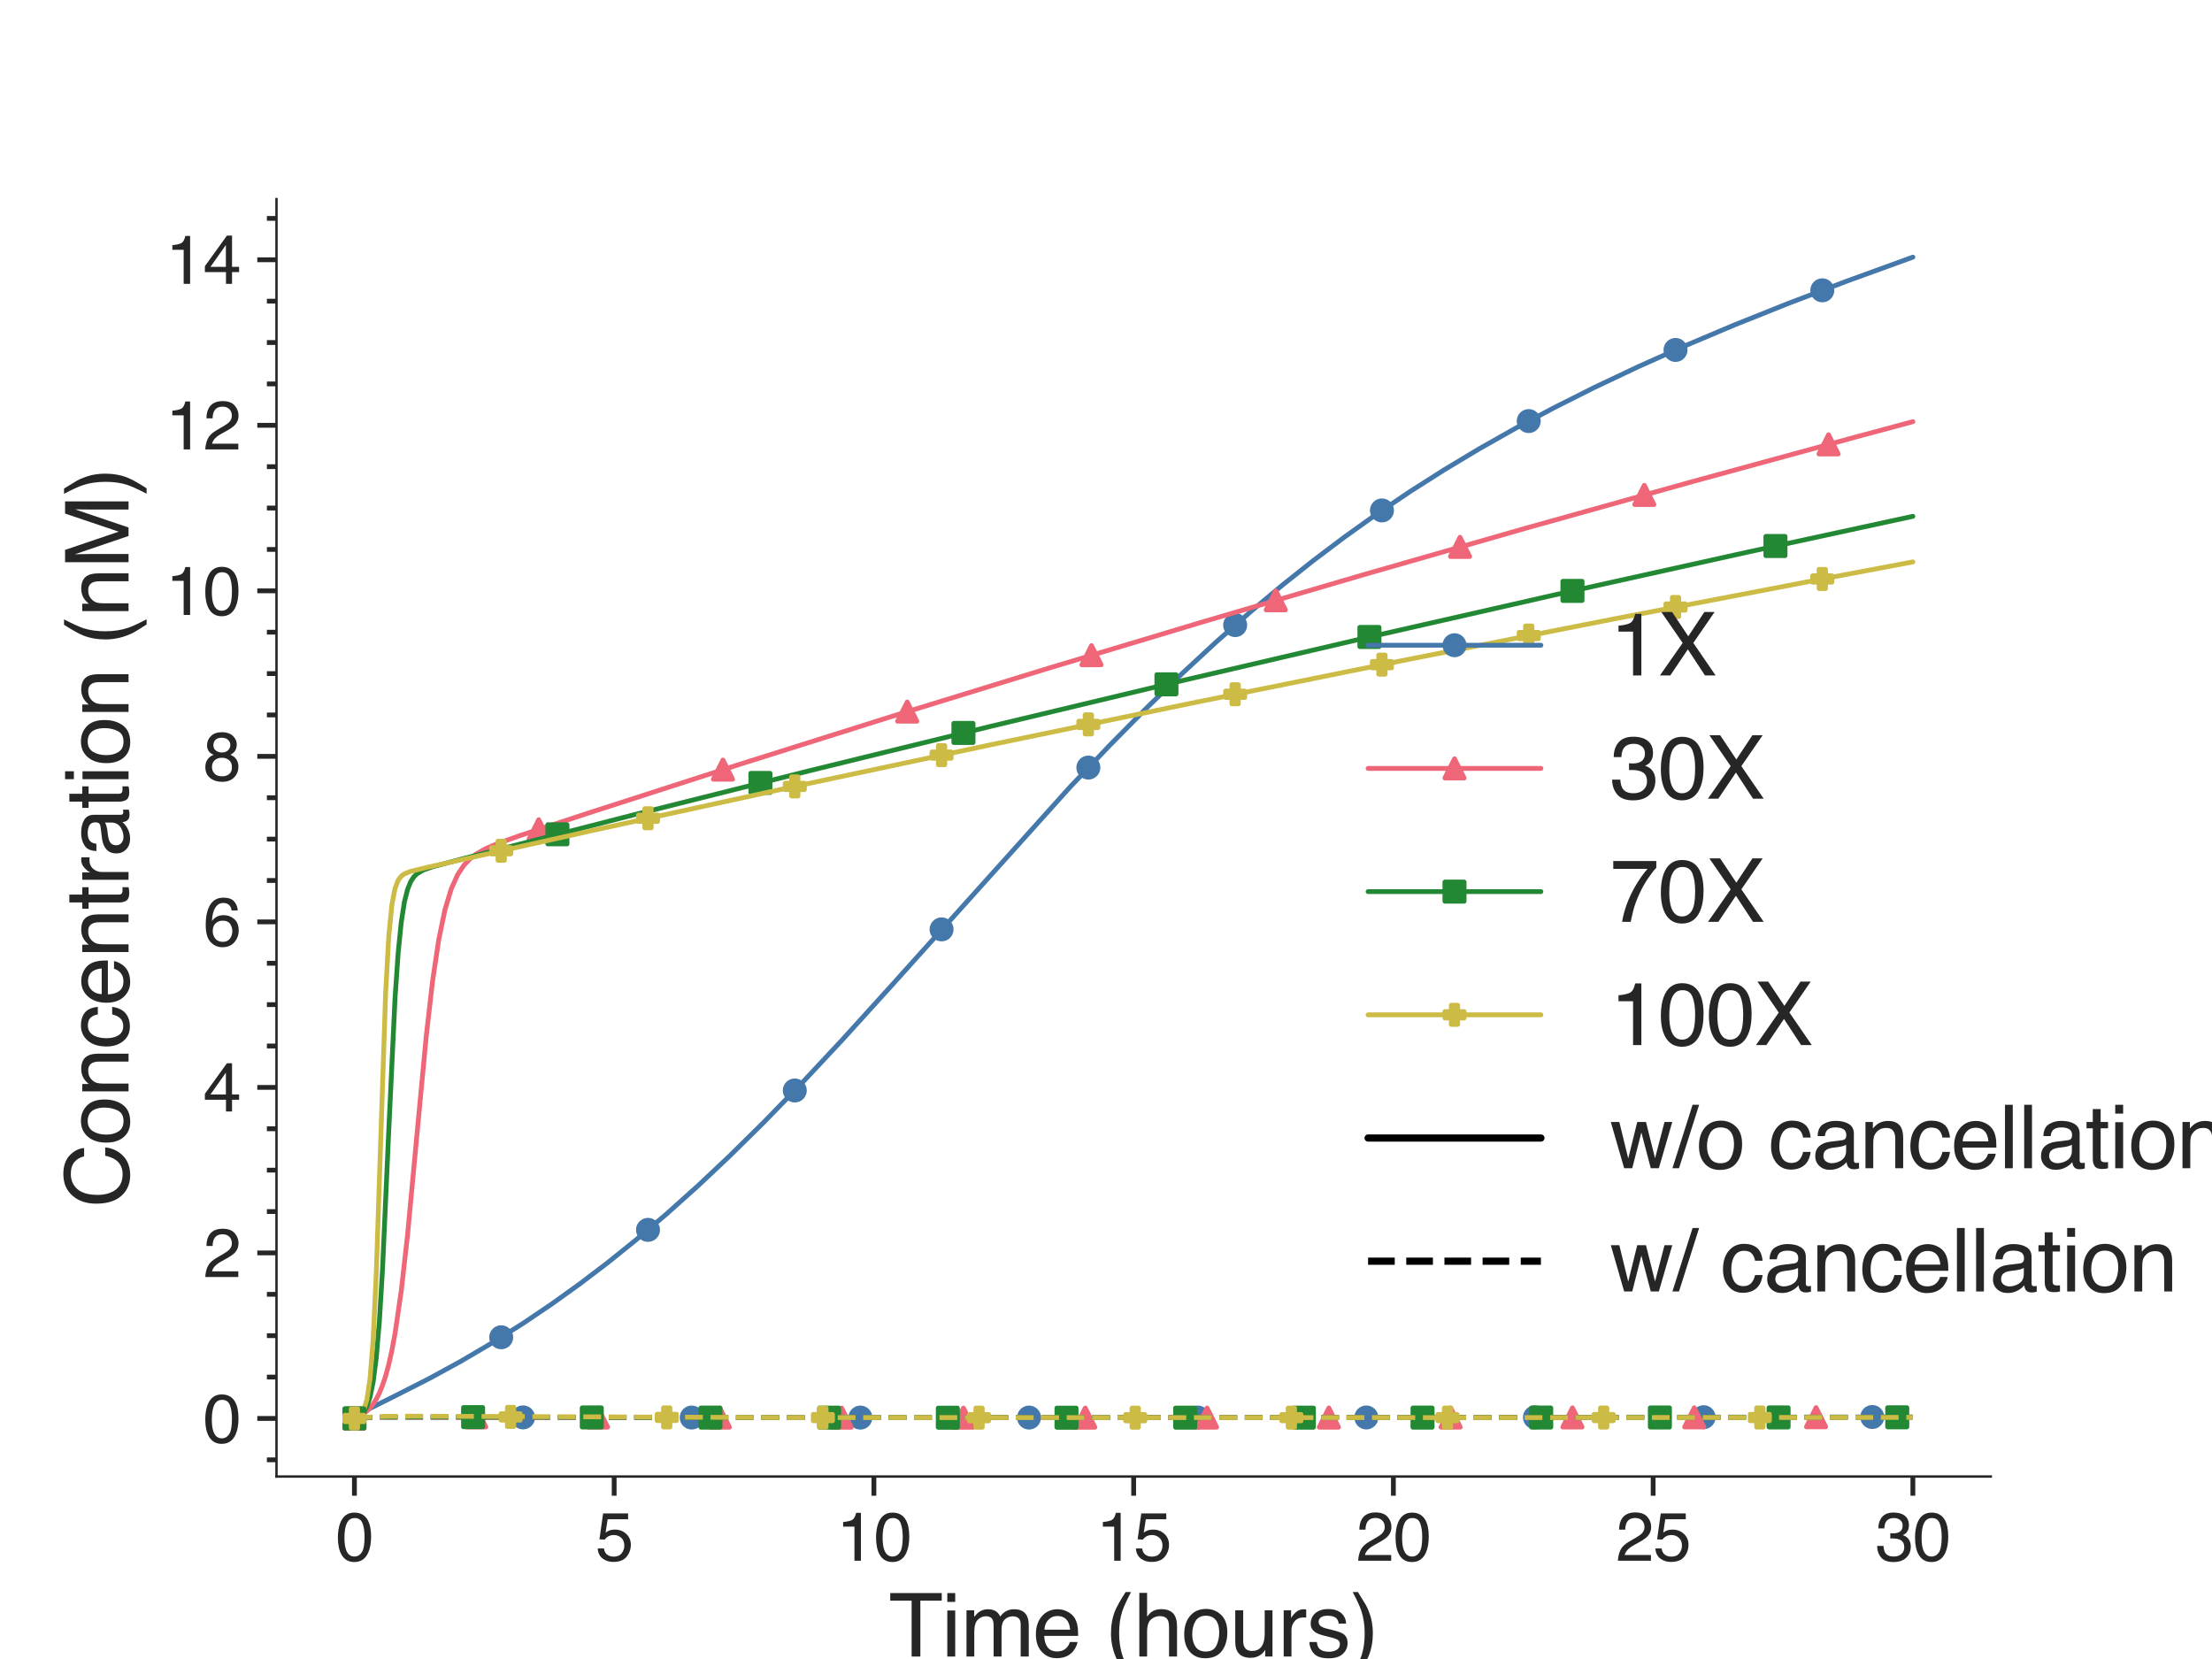 <?xml version="1.0" encoding="utf-8" standalone="no"?>
<!DOCTYPE svg PUBLIC "-//W3C//DTD SVG 1.1//EN"
  "http://www.w3.org/Graphics/SVG/1.1/DTD/svg11.dtd">
<svg xmlns:xlink="http://www.w3.org/1999/xlink" width="460.8pt" height="345.6pt" viewBox="0 0 460.8 345.6" xmlns="http://www.w3.org/2000/svg" version="1.1">
 <defs>
  <style type="text/css">*{stroke-linejoin: round; stroke-linecap: butt}</style>
 </defs>
 <g id="figure_1">
  <g id="patch_1">
   <path d="M 0 345.6 
L 460.8 345.6 
L 460.8 0 
L 0 0 
z
" style="fill: #ffffff"/>
  </g>
  <g id="axes_1">
   <g id="patch_2">
    <path d="M 57.6 307.584 
L 414.72 307.584 
L 414.72 41.472 
L 57.6 41.472 
z
" style="fill: #ffffff"/>
   </g>
   <g id="matplotlib.axis_1">
    <g id="xtick_1">
     <g id="line2d_1">
      <defs>
       <path id="mcc9366e8f5" d="M 0 0 
L 0 4 
" style="stroke: #262626"/>
      </defs>
      <g>
       <use xlink:href="#mcc9366e8f5" x="73.833" y="307.584" style="fill: #262626; stroke: #262626"/>
      </g>
     </g>
     <g id="text_1">
      <!-- 0 -->
      <g style="fill: #262626" transform="translate(69.94 325.127)scale(0.14 -0.14)">
       <defs>
        <path id="Helvetica-30" d="M 1731 4475 
Q 2600 4475 2988 3759 
Q 3288 3206 3288 2244 
Q 3288 1331 3016 734 
Q 2622 -122 1728 -122 
Q 922 -122 528 578 
Q 200 1163 200 2147 
Q 200 2909 397 3456 
Q 766 4475 1731 4475 
z
M 1725 391 
Q 2163 391 2422 778 
Q 2681 1166 2681 2222 
Q 2681 2984 2493 3476 
Q 2306 3969 1766 3969 
Q 1269 3969 1039 3501 
Q 809 3034 809 2125 
Q 809 1441 956 1025 
Q 1181 391 1725 391 
z
" transform="scale(0.016)"/>
       </defs>
       <use xlink:href="#Helvetica-30"/>
      </g>
     </g>
    </g>
    <g id="xtick_2">
     <g id="line2d_2">
      <g>
       <use xlink:href="#mcc9366e8f5" x="127.942" y="307.584" style="fill: #262626; stroke: #262626"/>
      </g>
     </g>
     <g id="text_2">
      <!-- 5 -->
      <g style="fill: #262626" transform="translate(124.049 325.127)scale(0.14 -0.14)">
       <defs>
        <path id="Helvetica-35" d="M 791 1141 
Q 847 659 1238 475 
Q 1438 381 1700 381 
Q 2200 381 2440 700 
Q 2681 1019 2681 1406 
Q 2681 1875 2395 2131 
Q 2109 2388 1709 2388 
Q 1419 2388 1211 2275 
Q 1003 2163 856 1963 
L 369 1991 
L 709 4400 
L 3034 4400 
L 3034 3856 
L 1131 3856 
L 941 2613 
Q 1097 2731 1238 2791 
Q 1488 2894 1816 2894 
Q 2431 2894 2859 2497 
Q 3288 2100 3288 1491 
Q 3288 856 2895 371 
Q 2503 -113 1644 -113 
Q 1097 -113 676 195 
Q 256 503 206 1141 
L 791 1141 
z
" transform="scale(0.016)"/>
       </defs>
       <use xlink:href="#Helvetica-35"/>
      </g>
     </g>
    </g>
    <g id="xtick_3">
     <g id="line2d_3">
      <g>
       <use xlink:href="#mcc9366e8f5" x="182.051" y="307.584" style="fill: #262626; stroke: #262626"/>
      </g>
     </g>
     <g id="text_3">
      <!-- 10 -->
      <g style="fill: #262626" transform="translate(174.266 325.127)scale(0.14 -0.14)">
       <defs>
        <path id="Helvetica-31" d="M 613 3169 
L 613 3600 
Q 1222 3659 1462 3798 
Q 1703 3938 1822 4456 
L 2266 4456 
L 2266 0 
L 1666 0 
L 1666 3169 
L 613 3169 
z
" transform="scale(0.016)"/>
       </defs>
       <use xlink:href="#Helvetica-31"/>
       <use xlink:href="#Helvetica-30" x="55.615"/>
      </g>
     </g>
    </g>
    <g id="xtick_4">
     <g id="line2d_4">
      <g>
       <use xlink:href="#mcc9366e8f5" x="236.16" y="307.584" style="fill: #262626; stroke: #262626"/>
      </g>
     </g>
     <g id="text_4">
      <!-- 15 -->
      <g style="fill: #262626" transform="translate(228.375 325.127)scale(0.14 -0.14)">
       <use xlink:href="#Helvetica-31"/>
       <use xlink:href="#Helvetica-35" x="55.615"/>
      </g>
     </g>
    </g>
    <g id="xtick_5">
     <g id="line2d_5">
      <g>
       <use xlink:href="#mcc9366e8f5" x="290.269" y="307.584" style="fill: #262626; stroke: #262626"/>
      </g>
     </g>
     <g id="text_5">
      <!-- 20 -->
      <g style="fill: #262626" transform="translate(282.484 325.127)scale(0.14 -0.14)">
       <defs>
        <path id="Helvetica-32" d="M 200 0 
Q 231 578 439 1006 
Q 647 1434 1250 1784 
L 1850 2131 
Q 2253 2366 2416 2531 
Q 2672 2791 2672 3125 
Q 2672 3516 2437 3745 
Q 2203 3975 1813 3975 
Q 1234 3975 1013 3538 
Q 894 3303 881 2888 
L 309 2888 
Q 319 3472 525 3841 
Q 891 4491 1816 4491 
Q 2584 4491 2939 4075 
Q 3294 3659 3294 3150 
Q 3294 2613 2916 2231 
Q 2697 2009 2131 1694 
L 1703 1456 
Q 1397 1288 1222 1134 
Q 909 863 828 531 
L 3272 531 
L 3272 0 
L 200 0 
z
" transform="scale(0.016)"/>
       </defs>
       <use xlink:href="#Helvetica-32"/>
       <use xlink:href="#Helvetica-30" x="55.615"/>
      </g>
     </g>
    </g>
    <g id="xtick_6">
     <g id="line2d_6">
      <g>
       <use xlink:href="#mcc9366e8f5" x="344.378" y="307.584" style="fill: #262626; stroke: #262626"/>
      </g>
     </g>
     <g id="text_6">
      <!-- 25 -->
      <g style="fill: #262626" transform="translate(336.593 325.127)scale(0.14 -0.14)">
       <use xlink:href="#Helvetica-32"/>
       <use xlink:href="#Helvetica-35" x="55.615"/>
      </g>
     </g>
    </g>
    <g id="xtick_7">
     <g id="line2d_7">
      <g>
       <use xlink:href="#mcc9366e8f5" x="398.487" y="307.584" style="fill: #262626; stroke: #262626"/>
      </g>
     </g>
     <g id="text_7">
      <!-- 30 -->
      <g style="fill: #262626" transform="translate(390.702 325.127)scale(0.14 -0.14)">
       <defs>
        <path id="Helvetica-33" d="M 1663 -122 
Q 869 -122 511 314 
Q 153 750 153 1375 
L 741 1375 
Q 778 941 903 744 
Q 1122 391 1694 391 
Q 2138 391 2406 628 
Q 2675 866 2675 1241 
Q 2675 1703 2392 1887 
Q 2109 2072 1606 2072 
Q 1550 2072 1492 2070 
Q 1434 2069 1375 2066 
L 1375 2563 
Q 1463 2553 1522 2550 
Q 1581 2547 1650 2547 
Q 1966 2547 2169 2647 
Q 2525 2822 2525 3272 
Q 2525 3606 2287 3787 
Q 2050 3969 1734 3969 
Q 1172 3969 956 3594 
Q 838 3388 822 3006 
L 266 3006 
Q 266 3506 466 3856 
Q 809 4481 1675 4481 
Q 2359 4481 2734 4176 
Q 3109 3872 3109 3294 
Q 3109 2881 2888 2625 
Q 2750 2466 2531 2375 
Q 2884 2278 3082 2001 
Q 3281 1725 3281 1325 
Q 3281 684 2859 281 
Q 2438 -122 1663 -122 
z
" transform="scale(0.016)"/>
       </defs>
       <use xlink:href="#Helvetica-33"/>
       <use xlink:href="#Helvetica-30" x="55.615"/>
      </g>
     </g>
    </g>
    <g id="text_8">
     <!-- Time (hours) -->
     <g style="fill: #262626" transform="translate(185.157 345.089)scale(0.18 -0.18)">
      <defs>
       <path id="Helvetica-54" d="M 3828 4591 
L 3828 4044 
L 2281 4044 
L 2281 0 
L 1650 0 
L 1650 4044 
L 103 4044 
L 103 4591 
L 3828 4591 
z
" transform="scale(0.016)"/>
       <path id="Helvetica-69" d="M 413 3331 
L 984 3331 
L 984 0 
L 413 0 
L 413 3331 
z
M 413 4591 
L 984 4591 
L 984 3953 
L 413 3953 
L 413 4591 
z
" transform="scale(0.016)"/>
       <path id="Helvetica-6d" d="M 413 3347 
L 969 3347 
L 969 2872 
Q 1169 3119 1331 3231 
Q 1609 3422 1963 3422 
Q 2363 3422 2606 3225 
Q 2744 3113 2856 2894 
Q 3044 3163 3297 3292 
Q 3550 3422 3866 3422 
Q 4541 3422 4784 2934 
Q 4916 2672 4916 2228 
L 4916 0 
L 4331 0 
L 4331 2325 
Q 4331 2659 4164 2784 
Q 3997 2909 3756 2909 
Q 3425 2909 3186 2687 
Q 2947 2466 2947 1947 
L 2947 0 
L 2375 0 
L 2375 2184 
Q 2375 2525 2294 2681 
Q 2166 2916 1816 2916 
Q 1497 2916 1236 2669 
Q 975 2422 975 1775 
L 975 0 
L 413 0 
L 413 3347 
z
" transform="scale(0.016)"/>
       <path id="Helvetica-65" d="M 1806 3422 
Q 2163 3422 2497 3255 
Q 2831 3088 3006 2822 
Q 3175 2569 3231 2231 
Q 3281 2000 3281 1494 
L 828 1494 
Q 844 984 1069 676 
Q 1294 369 1766 369 
Q 2206 369 2469 659 
Q 2619 828 2681 1050 
L 3234 1050 
Q 3213 866 3089 639 
Q 2966 413 2813 269 
Q 2556 19 2178 -69 
Q 1975 -119 1719 -119 
Q 1094 -119 659 336 
Q 225 791 225 1609 
Q 225 2416 662 2919 
Q 1100 3422 1806 3422 
z
M 2703 1941 
Q 2669 2306 2544 2525 
Q 2313 2931 1772 2931 
Q 1384 2931 1121 2651 
Q 859 2372 844 1941 
L 2703 1941 
z
M 1753 3428 
L 1753 3428 
z
" transform="scale(0.016)"/>
       <path id="Helvetica-20" transform="scale(0.016)"/>
       <path id="Helvetica-28" d="M 1894 4666 
Q 1403 3713 1256 3263 
Q 1034 2578 1034 1681 
Q 1034 775 1288 25 
Q 1444 -438 1903 -1306 
L 1525 -1306 
Q 1069 -594 959 -397 
Q 850 -200 722 138 
Q 547 600 478 1125 
Q 444 1397 444 1644 
Q 444 2569 734 3291 
Q 919 3750 1503 4666 
L 1894 4666 
z
" transform="scale(0.016)"/>
       <path id="Helvetica-68" d="M 413 4606 
L 975 4606 
L 975 2894 
Q 1175 3147 1334 3250 
Q 1606 3428 2013 3428 
Q 2741 3428 3000 2919 
Q 3141 2641 3141 2147 
L 3141 0 
L 2563 0 
L 2563 2109 
Q 2563 2478 2469 2650 
Q 2316 2925 1894 2925 
Q 1544 2925 1259 2684 
Q 975 2444 975 1775 
L 975 0 
L 413 0 
L 413 4606 
z
" transform="scale(0.016)"/>
       <path id="Helvetica-6f" d="M 1741 363 
Q 2300 363 2508 786 
Q 2716 1209 2716 1728 
Q 2716 2197 2566 2491 
Q 2328 2953 1747 2953 
Q 1231 2953 997 2559 
Q 763 2166 763 1609 
Q 763 1075 997 719 
Q 1231 363 1741 363 
z
M 1763 3444 
Q 2409 3444 2856 3012 
Q 3303 2581 3303 1744 
Q 3303 934 2909 406 
Q 2516 -122 1688 -122 
Q 997 -122 590 345 
Q 184 813 184 1600 
Q 184 2444 612 2944 
Q 1041 3444 1763 3444 
z
M 1744 3428 
L 1744 3428 
z
" transform="scale(0.016)"/>
       <path id="Helvetica-75" d="M 975 3347 
L 975 1125 
Q 975 869 1056 706 
Q 1206 406 1616 406 
Q 2203 406 2416 931 
Q 2531 1213 2531 1703 
L 2531 3347 
L 3094 3347 
L 3094 0 
L 2563 0 
L 2569 494 
Q 2459 303 2297 172 
Q 1975 -91 1516 -91 
Q 800 -91 541 388 
Q 400 644 400 1072 
L 400 3347 
L 975 3347 
z
M 1747 3428 
L 1747 3428 
z
" transform="scale(0.016)"/>
       <path id="Helvetica-72" d="M 428 3347 
L 963 3347 
L 963 2769 
Q 1028 2938 1284 3180 
Q 1541 3422 1875 3422 
Q 1891 3422 1928 3419 
Q 1966 3416 2056 3406 
L 2056 2813 
Q 2006 2822 1964 2825 
Q 1922 2828 1872 2828 
Q 1447 2828 1219 2554 
Q 991 2281 991 1925 
L 991 0 
L 428 0 
L 428 3347 
z
" transform="scale(0.016)"/>
       <path id="Helvetica-73" d="M 747 1050 
Q 772 769 888 619 
Q 1100 347 1625 347 
Q 1938 347 2175 483 
Q 2413 619 2413 903 
Q 2413 1119 2222 1231 
Q 2100 1300 1741 1391 
L 1294 1503 
Q 866 1609 663 1741 
Q 300 1969 300 2372 
Q 300 2847 642 3140 
Q 984 3434 1563 3434 
Q 2319 3434 2653 2991 
Q 2863 2709 2856 2384 
L 2325 2384 
Q 2309 2575 2191 2731 
Q 1997 2953 1519 2953 
Q 1200 2953 1036 2831 
Q 872 2709 872 2509 
Q 872 2291 1088 2159 
Q 1213 2081 1456 2022 
L 1828 1931 
Q 2434 1784 2641 1647 
Q 2969 1431 2969 969 
Q 2969 522 2630 197 
Q 2291 -128 1597 -128 
Q 850 -128 539 211 
Q 228 550 206 1050 
L 747 1050 
z
M 1578 3428 
L 1578 3428 
z
" transform="scale(0.016)"/>
       <path id="Helvetica-29" d="M 222 -1306 
Q 719 -338 863 106 
Q 1081 778 1081 1681 
Q 1081 2584 828 3334 
Q 672 3797 213 4666 
L 591 4666 
Q 1072 3897 1173 3717 
Q 1275 3538 1394 3222 
Q 1544 2831 1608 2450 
Q 1672 2069 1672 1716 
Q 1672 791 1378 66 
Q 1194 -400 613 -1306 
L 222 -1306 
z
" transform="scale(0.016)"/>
      </defs>
      <use xlink:href="#Helvetica-54"/>
      <use xlink:href="#Helvetica-69" x="61.084"/>
      <use xlink:href="#Helvetica-6d" x="83.301"/>
      <use xlink:href="#Helvetica-65" x="166.602"/>
      <use xlink:href="#Helvetica-20" x="222.217"/>
      <use xlink:href="#Helvetica-28" x="250"/>
      <use xlink:href="#Helvetica-68" x="283.301"/>
      <use xlink:href="#Helvetica-6f" x="338.916"/>
      <use xlink:href="#Helvetica-75" x="394.531"/>
      <use xlink:href="#Helvetica-72" x="450.146"/>
      <use xlink:href="#Helvetica-73" x="483.447"/>
      <use xlink:href="#Helvetica-29" x="533.447"/>
     </g>
    </g>
   </g>
   <g id="matplotlib.axis_2">
    <g id="ytick_1">
     <g id="line2d_8">
      <defs>
       <path id="m661b49c2b2" d="M 0 0 
L -4 0 
" style="stroke: #262626"/>
      </defs>
      <g>
       <use xlink:href="#m661b49c2b2" x="57.6" y="295.488" style="fill: #262626; stroke: #262626"/>
      </g>
     </g>
     <g id="text_9">
      <!-- 0 -->
      <g style="fill: #262626" transform="translate(42.315 300.509)scale(0.14 -0.14)">
       <use xlink:href="#Helvetica-30"/>
      </g>
     </g>
    </g>
    <g id="ytick_2">
     <g id="line2d_9">
      <g>
       <use xlink:href="#m661b49c2b2" x="57.6" y="261.006" style="fill: #262626; stroke: #262626"/>
      </g>
     </g>
     <g id="text_10">
      <!-- 2 -->
      <g style="fill: #262626" transform="translate(42.315 266.028)scale(0.14 -0.14)">
       <use xlink:href="#Helvetica-32"/>
      </g>
     </g>
    </g>
    <g id="ytick_3">
     <g id="line2d_10">
      <g>
       <use xlink:href="#m661b49c2b2" x="57.6" y="226.524" style="fill: #262626; stroke: #262626"/>
      </g>
     </g>
     <g id="text_11">
      <!-- 4 -->
      <g style="fill: #262626" transform="translate(42.315 231.546)scale(0.14 -0.14)">
       <defs>
        <path id="Helvetica-34" d="M 2116 1584 
L 2116 3613 
L 681 1584 
L 2116 1584 
z
M 2125 0 
L 2125 1094 
L 163 1094 
L 163 1644 
L 2213 4488 
L 2688 4488 
L 2688 1584 
L 3347 1584 
L 3347 1094 
L 2688 1094 
L 2688 0 
L 2125 0 
z
" transform="scale(0.016)"/>
       </defs>
       <use xlink:href="#Helvetica-34"/>
      </g>
     </g>
    </g>
    <g id="ytick_4">
     <g id="line2d_11">
      <g>
       <use xlink:href="#m661b49c2b2" x="57.6" y="192.042" style="fill: #262626; stroke: #262626"/>
      </g>
     </g>
     <g id="text_12">
      <!-- 6 -->
      <g style="fill: #262626" transform="translate(42.315 197.064)scale(0.14 -0.14)">
       <defs>
        <path id="Helvetica-36" d="M 1872 4494 
Q 2622 4494 2917 4105 
Q 3213 3716 3213 3303 
L 2656 3303 
Q 2606 3569 2497 3719 
Q 2294 4000 1881 4000 
Q 1409 4000 1131 3564 
Q 853 3128 822 2316 
Q 1016 2600 1309 2741 
Q 1578 2866 1909 2866 
Q 2472 2866 2890 2506 
Q 3309 2147 3309 1434 
Q 3309 825 2912 354 
Q 2516 -116 1781 -116 
Q 1153 -116 697 361 
Q 241 838 241 1966 
Q 241 2800 444 3381 
Q 834 4494 1872 4494 
z
M 1831 384 
Q 2275 384 2495 682 
Q 2716 981 2716 1388 
Q 2716 1731 2519 2042 
Q 2322 2353 1803 2353 
Q 1441 2353 1167 2112 
Q 894 1872 894 1388 
Q 894 963 1142 673 
Q 1391 384 1831 384 
z
" transform="scale(0.016)"/>
       </defs>
       <use xlink:href="#Helvetica-36"/>
      </g>
     </g>
    </g>
    <g id="ytick_5">
     <g id="line2d_12">
      <g>
       <use xlink:href="#m661b49c2b2" x="57.6" y="157.56" style="fill: #262626; stroke: #262626"/>
      </g>
     </g>
     <g id="text_13">
      <!-- 8 -->
      <g style="fill: #262626" transform="translate(42.315 162.582)scale(0.14 -0.14)">
       <defs>
        <path id="Helvetica-38" d="M 1741 2600 
Q 2113 2600 2322 2808 
Q 2531 3016 2531 3303 
Q 2531 3553 2331 3762 
Q 2131 3972 1722 3972 
Q 1316 3972 1134 3762 
Q 953 3553 953 3272 
Q 953 2956 1187 2778 
Q 1422 2600 1741 2600 
z
M 1775 384 
Q 2166 384 2423 595 
Q 2681 806 2681 1225 
Q 2681 1659 2415 1884 
Q 2150 2109 1734 2109 
Q 1331 2109 1076 1879 
Q 822 1650 822 1244 
Q 822 894 1055 639 
Q 1288 384 1775 384 
z
M 975 2384 
Q 741 2484 609 2619 
Q 363 2869 363 3269 
Q 363 3769 725 4128 
Q 1088 4488 1753 4488 
Q 2397 4488 2762 4148 
Q 3128 3809 3128 3356 
Q 3128 2938 2916 2678 
Q 2797 2531 2547 2391 
Q 2825 2263 2984 2097 
Q 3281 1784 3281 1284 
Q 3281 694 2884 283 
Q 2488 -128 1763 -128 
Q 1109 -128 657 226 
Q 206 581 206 1256 
Q 206 1653 400 1942 
Q 594 2231 975 2384 
z
" transform="scale(0.016)"/>
       </defs>
       <use xlink:href="#Helvetica-38"/>
      </g>
     </g>
    </g>
    <g id="ytick_6">
     <g id="line2d_13">
      <g>
       <use xlink:href="#m661b49c2b2" x="57.6" y="123.079" style="fill: #262626; stroke: #262626"/>
      </g>
     </g>
     <g id="text_14">
      <!-- 10 -->
      <g style="fill: #262626" transform="translate(34.529 128.1)scale(0.14 -0.14)">
       <use xlink:href="#Helvetica-31"/>
       <use xlink:href="#Helvetica-30" x="55.615"/>
      </g>
     </g>
    </g>
    <g id="ytick_7">
     <g id="line2d_14">
      <g>
       <use xlink:href="#m661b49c2b2" x="57.6" y="88.597" style="fill: #262626; stroke: #262626"/>
      </g>
     </g>
     <g id="text_15">
      <!-- 12 -->
      <g style="fill: #262626" transform="translate(34.529 93.618)scale(0.14 -0.14)">
       <use xlink:href="#Helvetica-31"/>
       <use xlink:href="#Helvetica-32" x="55.615"/>
      </g>
     </g>
    </g>
    <g id="ytick_8">
     <g id="line2d_15">
      <g>
       <use xlink:href="#m661b49c2b2" x="57.6" y="54.115" style="fill: #262626; stroke: #262626"/>
      </g>
     </g>
     <g id="text_16">
      <!-- 14 -->
      <g style="fill: #262626" transform="translate(34.529 59.136)scale(0.14 -0.14)">
       <use xlink:href="#Helvetica-31"/>
       <use xlink:href="#Helvetica-34" x="55.615"/>
      </g>
     </g>
    </g>
    <g id="ytick_9">
     <g id="line2d_16">
      <defs>
       <path id="m2a583b3301" d="M 0 0 
L -2 0 
" style="stroke: #262626"/>
      </defs>
      <g>
       <use xlink:href="#m2a583b3301" x="57.6" y="304.108" style="fill: #262626; stroke: #262626"/>
      </g>
     </g>
    </g>
    <g id="ytick_10">
     <g id="line2d_17">
      <g>
       <use xlink:href="#m2a583b3301" x="57.6" y="286.868" style="fill: #262626; stroke: #262626"/>
      </g>
     </g>
    </g>
    <g id="ytick_11">
     <g id="line2d_18">
      <g>
       <use xlink:href="#m2a583b3301" x="57.6" y="278.247" style="fill: #262626; stroke: #262626"/>
      </g>
     </g>
    </g>
    <g id="ytick_12">
     <g id="line2d_19">
      <g>
       <use xlink:href="#m2a583b3301" x="57.6" y="269.627" style="fill: #262626; stroke: #262626"/>
      </g>
     </g>
    </g>
    <g id="ytick_13">
     <g id="line2d_20">
      <g>
       <use xlink:href="#m2a583b3301" x="57.6" y="252.386" style="fill: #262626; stroke: #262626"/>
      </g>
     </g>
    </g>
    <g id="ytick_14">
     <g id="line2d_21">
      <g>
       <use xlink:href="#m2a583b3301" x="57.6" y="243.765" style="fill: #262626; stroke: #262626"/>
      </g>
     </g>
    </g>
    <g id="ytick_15">
     <g id="line2d_22">
      <g>
       <use xlink:href="#m2a583b3301" x="57.6" y="235.145" style="fill: #262626; stroke: #262626"/>
      </g>
     </g>
    </g>
    <g id="ytick_16">
     <g id="line2d_23">
      <g>
       <use xlink:href="#m2a583b3301" x="57.6" y="217.904" style="fill: #262626; stroke: #262626"/>
      </g>
     </g>
    </g>
    <g id="ytick_17">
     <g id="line2d_24">
      <g>
       <use xlink:href="#m2a583b3301" x="57.6" y="209.283" style="fill: #262626; stroke: #262626"/>
      </g>
     </g>
    </g>
    <g id="ytick_18">
     <g id="line2d_25">
      <g>
       <use xlink:href="#m2a583b3301" x="57.6" y="200.663" style="fill: #262626; stroke: #262626"/>
      </g>
     </g>
    </g>
    <g id="ytick_19">
     <g id="line2d_26">
      <g>
       <use xlink:href="#m2a583b3301" x="57.6" y="183.422" style="fill: #262626; stroke: #262626"/>
      </g>
     </g>
    </g>
    <g id="ytick_20">
     <g id="line2d_27">
      <g>
       <use xlink:href="#m2a583b3301" x="57.6" y="174.801" style="fill: #262626; stroke: #262626"/>
      </g>
     </g>
    </g>
    <g id="ytick_21">
     <g id="line2d_28">
      <g>
       <use xlink:href="#m2a583b3301" x="57.6" y="166.181" style="fill: #262626; stroke: #262626"/>
      </g>
     </g>
    </g>
    <g id="ytick_22">
     <g id="line2d_29">
      <g>
       <use xlink:href="#m2a583b3301" x="57.6" y="148.94" style="fill: #262626; stroke: #262626"/>
      </g>
     </g>
    </g>
    <g id="ytick_23">
     <g id="line2d_30">
      <g>
       <use xlink:href="#m2a583b3301" x="57.6" y="140.319" style="fill: #262626; stroke: #262626"/>
      </g>
     </g>
    </g>
    <g id="ytick_24">
     <g id="line2d_31">
      <g>
       <use xlink:href="#m2a583b3301" x="57.6" y="131.699" style="fill: #262626; stroke: #262626"/>
      </g>
     </g>
    </g>
    <g id="ytick_25">
     <g id="line2d_32">
      <g>
       <use xlink:href="#m2a583b3301" x="57.6" y="114.458" style="fill: #262626; stroke: #262626"/>
      </g>
     </g>
    </g>
    <g id="ytick_26">
     <g id="line2d_33">
      <g>
       <use xlink:href="#m2a583b3301" x="57.6" y="105.838" style="fill: #262626; stroke: #262626"/>
      </g>
     </g>
    </g>
    <g id="ytick_27">
     <g id="line2d_34">
      <g>
       <use xlink:href="#m2a583b3301" x="57.6" y="97.217" style="fill: #262626; stroke: #262626"/>
      </g>
     </g>
    </g>
    <g id="ytick_28">
     <g id="line2d_35">
      <g>
       <use xlink:href="#m2a583b3301" x="57.6" y="79.976" style="fill: #262626; stroke: #262626"/>
      </g>
     </g>
    </g>
    <g id="ytick_29">
     <g id="line2d_36">
      <g>
       <use xlink:href="#m2a583b3301" x="57.6" y="71.356" style="fill: #262626; stroke: #262626"/>
      </g>
     </g>
    </g>
    <g id="ytick_30">
     <g id="line2d_37">
      <g>
       <use xlink:href="#m2a583b3301" x="57.6" y="62.735" style="fill: #262626; stroke: #262626"/>
      </g>
     </g>
    </g>
    <g id="ytick_31">
     <g id="line2d_38">
      <g>
       <use xlink:href="#m2a583b3301" x="57.6" y="45.494" style="fill: #262626; stroke: #262626"/>
      </g>
     </g>
    </g>
    <g id="text_17">
     <!-- Concentration (nM) -->
     <g style="fill: #262626" transform="translate(26.777 251.554)rotate(-90)scale(0.18 -0.18)">
      <defs>
       <path id="Helvetica-43" d="M 2422 4716 
Q 3294 4716 3775 4256 
Q 4256 3797 4309 3213 
L 3703 3213 
Q 3600 3656 3292 3915 
Q 2984 4175 2428 4175 
Q 1750 4175 1333 3698 
Q 916 3222 916 2238 
Q 916 1431 1292 929 
Q 1669 428 2416 428 
Q 3103 428 3463 956 
Q 3653 1234 3747 1688 
L 4353 1688 
Q 4272 963 3816 472 
Q 3269 -119 2341 -119 
Q 1541 -119 997 366 
Q 281 1006 281 2344 
Q 281 3359 819 4009 
Q 1400 4716 2422 4716 
z
M 2297 4716 
L 2297 4716 
z
" transform="scale(0.016)"/>
       <path id="Helvetica-6e" d="M 413 3347 
L 947 3347 
L 947 2872 
Q 1184 3166 1450 3294 
Q 1716 3422 2041 3422 
Q 2753 3422 3003 2925 
Q 3141 2653 3141 2147 
L 3141 0 
L 2569 0 
L 2569 2109 
Q 2569 2416 2478 2603 
Q 2328 2916 1934 2916 
Q 1734 2916 1606 2875 
Q 1375 2806 1200 2600 
Q 1059 2434 1017 2257 
Q 975 2081 975 1753 
L 975 0 
L 413 0 
L 413 3347 
z
M 1734 3428 
L 1734 3428 
z
" transform="scale(0.016)"/>
       <path id="Helvetica-63" d="M 1703 3444 
Q 2269 3444 2623 3169 
Q 2978 2894 3050 2222 
L 2503 2222 
Q 2453 2531 2275 2736 
Q 2097 2941 1703 2941 
Q 1166 2941 934 2416 
Q 784 2075 784 1575 
Q 784 1072 996 728 
Q 1209 384 1666 384 
Q 2016 384 2220 598 
Q 2425 813 2503 1184 
L 3050 1184 
Q 2956 519 2581 211 
Q 2206 -97 1622 -97 
Q 966 -97 575 383 
Q 184 863 184 1581 
Q 184 2463 612 2953 
Q 1041 3444 1703 3444 
z
M 1616 3428 
L 1616 3428 
z
" transform="scale(0.016)"/>
       <path id="Helvetica-74" d="M 525 4281 
L 1094 4281 
L 1094 3347 
L 1628 3347 
L 1628 2888 
L 1094 2888 
L 1094 703 
Q 1094 528 1213 469 
Q 1278 434 1431 434 
Q 1472 434 1519 436 
Q 1566 438 1628 444 
L 1628 0 
Q 1531 -28 1426 -40 
Q 1322 -53 1200 -53 
Q 806 -53 665 148 
Q 525 350 525 672 
L 525 2888 
L 72 2888 
L 72 3347 
L 525 3347 
L 525 4281 
z
" transform="scale(0.016)"/>
       <path id="Helvetica-61" d="M 844 891 
Q 844 647 1022 506 
Q 1200 366 1444 366 
Q 1741 366 2019 503 
Q 2488 731 2488 1250 
L 2488 1703 
Q 2384 1638 2221 1594 
Q 2059 1550 1903 1531 
L 1563 1488 
Q 1256 1447 1103 1359 
Q 844 1213 844 891 
z
M 2206 2028 
Q 2400 2053 2466 2191 
Q 2503 2266 2503 2406 
Q 2503 2694 2298 2823 
Q 2094 2953 1713 2953 
Q 1272 2953 1088 2716 
Q 984 2584 953 2325 
L 428 2325 
Q 444 2944 830 3186 
Q 1216 3428 1725 3428 
Q 2316 3428 2684 3203 
Q 3050 2978 3050 2503 
L 3050 575 
Q 3050 488 3086 434 
Q 3122 381 3238 381 
Q 3275 381 3322 386 
Q 3369 391 3422 400 
L 3422 -16 
Q 3291 -53 3222 -62 
Q 3153 -72 3034 -72 
Q 2744 -72 2613 134 
Q 2544 244 2516 444 
Q 2344 219 2022 53 
Q 1700 -113 1313 -113 
Q 847 -113 551 170 
Q 256 453 256 878 
Q 256 1344 547 1600 
Q 838 1856 1309 1916 
L 2206 2028 
z
M 1741 3428 
L 1741 3428 
z
" transform="scale(0.016)"/>
       <path id="Helvetica-4d" d="M 472 4591 
L 1363 4591 
L 2681 709 
L 3991 4591 
L 4872 4591 
L 4872 0 
L 4281 0 
L 4281 2709 
Q 4281 2850 4287 3175 
Q 4294 3500 4294 3872 
L 2984 0 
L 2369 0 
L 1050 3872 
L 1050 3731 
Q 1050 3563 1058 3217 
Q 1066 2872 1066 2709 
L 1066 0 
L 472 0 
L 472 4591 
z
" transform="scale(0.016)"/>
      </defs>
      <use xlink:href="#Helvetica-43"/>
      <use xlink:href="#Helvetica-6f" x="72.217"/>
      <use xlink:href="#Helvetica-6e" x="127.832"/>
      <use xlink:href="#Helvetica-63" x="183.447"/>
      <use xlink:href="#Helvetica-65" x="233.447"/>
      <use xlink:href="#Helvetica-6e" x="289.062"/>
      <use xlink:href="#Helvetica-74" x="344.678"/>
      <use xlink:href="#Helvetica-72" x="372.461"/>
      <use xlink:href="#Helvetica-61" x="405.762"/>
      <use xlink:href="#Helvetica-74" x="461.377"/>
      <use xlink:href="#Helvetica-69" x="489.16"/>
      <use xlink:href="#Helvetica-6f" x="511.377"/>
      <use xlink:href="#Helvetica-6e" x="566.992"/>
      <use xlink:href="#Helvetica-20" x="622.607"/>
      <use xlink:href="#Helvetica-28" x="650.391"/>
      <use xlink:href="#Helvetica-6e" x="683.691"/>
      <use xlink:href="#Helvetica-4d" x="739.307"/>
      <use xlink:href="#Helvetica-29" x="822.607"/>
     </g>
    </g>
   </g>
   <g id="line2d_39">
    <path d="M 73.833 295.488 
L 75.134 294.521 
L 77.086 293.389 
L 82.291 290.793 
L 89.447 287.158 
L 95.953 283.603 
L 102.46 279.781 
L 108.966 275.676 
L 114.821 271.727 
L 120.677 267.531 
L 126.532 263.082 
L 132.388 258.378 
L 138.894 252.853 
L 145.4 247.021 
L 151.906 240.896 
L 159.063 233.841 
L 166.87 225.806 
L 175.328 216.767 
L 185.738 205.292 
L 222.822 164.049 
L 231.28 155.151 
L 239.088 147.254 
L 246.244 140.318 
L 253.401 133.695 
L 260.558 127.396 
L 267.064 121.955 
L 273.57 116.786 
L 280.076 111.881 
L 286.582 107.232 
L 293.739 102.4 
L 300.896 97.846 
L 308.052 93.55 
L 315.86 89.133 
L 323.667 84.972 
L 332.125 80.721 
L 341.234 76.408 
L 350.993 72.05 
L 361.402 67.656 
L 372.463 63.231 
L 384.824 58.527 
L 398.487 53.568 
L 398.487 53.568 
" clip-path="url(#p0eb794fa24)" style="fill: none; stroke: #4477aa; stroke-linecap: round"/>
    <defs>
     <path id="ma4191f16d2" d="M 0 2 
C 0.53 2 1.039 1.789 1.414 1.414 
C 1.789 1.039 2 0.53 2 0 
C 2 -0.53 1.789 -1.039 1.414 -1.414 
C 1.039 -1.789 0.53 -2 0 -2 
C -0.53 -2 -1.039 -1.789 -1.414 -1.414 
C -1.789 -1.039 -2 -0.53 -2 0 
C -2 0.53 -1.789 1.039 -1.414 1.414 
C -1.039 1.789 -0.53 2 0 2 
z
" style="stroke: #4477aa"/>
    </defs>
    <g clip-path="url(#p0eb794fa24)">
     <use xlink:href="#ma4191f16d2" x="73.833" y="295.488" style="fill: #4477aa; stroke: #4477aa"/>
     <use xlink:href="#ma4191f16d2" x="104.411" y="278.58" style="fill: #4477aa; stroke: #4477aa"/>
     <use xlink:href="#ma4191f16d2" x="134.99" y="256.205" style="fill: #4477aa; stroke: #4477aa"/>
     <use xlink:href="#ma4191f16d2" x="165.569" y="227.167" style="fill: #4477aa; stroke: #4477aa"/>
     <use xlink:href="#ma4191f16d2" x="196.147" y="193.606" style="fill: #4477aa; stroke: #4477aa"/>
     <use xlink:href="#ma4191f16d2" x="226.726" y="159.902" style="fill: #4477aa; stroke: #4477aa"/>
     <use xlink:href="#ma4191f16d2" x="257.305" y="130.218" style="fill: #4477aa; stroke: #4477aa"/>
     <use xlink:href="#ma4191f16d2" x="287.884" y="106.332" style="fill: #4477aa; stroke: #4477aa"/>
     <use xlink:href="#ma4191f16d2" x="318.462" y="87.719" style="fill: #4477aa; stroke: #4477aa"/>
     <use xlink:href="#ma4191f16d2" x="349.041" y="72.901" style="fill: #4477aa; stroke: #4477aa"/>
     <use xlink:href="#ma4191f16d2" x="379.62" y="60.48" style="fill: #4477aa; stroke: #4477aa"/>
    </g>
   </g>
   <g id="line2d_40">
    <path d="M 73.833 295.488 
L 75.134 294.879 
L 76.435 293.949 
L 77.086 293.297 
L 77.736 292.478 
L 78.387 291.453 
L 79.038 290.173 
L 79.688 288.585 
L 80.339 286.624 
L 80.989 284.223 
L 81.64 281.311 
L 82.291 277.819 
L 83.592 268.898 
L 84.893 257.343 
L 86.845 236.528 
L 88.797 215.849 
L 90.098 204.483 
L 91.399 195.755 
L 92.7 189.492 
L 94.002 185.183 
L 95.303 182.272 
L 96.604 180.295 
L 97.905 178.916 
L 99.207 177.91 
L 101.158 176.802 
L 103.761 175.686 
L 108.315 174.067 
L 122.629 169.355 
L 153.858 159.292 
L 185.738 149.254 
L 218.268 139.248 
L 250.799 129.475 
L 283.98 119.739 
L 317.812 110.045 
L 352.294 100.401 
L 386.776 90.986 
L 398.487 87.84 
L 398.487 87.84 
" clip-path="url(#p0eb794fa24)" style="fill: none; stroke: #ee6677; stroke-linecap: round"/>
    <defs>
     <path id="m6bd35b8815" d="M 0 -2 
L -2 2 
L 2 2 
z
" style="stroke: #ee6677; stroke-linejoin: miter"/>
    </defs>
    <g clip-path="url(#p0eb794fa24)">
     <use xlink:href="#m6bd35b8815" x="73.833" y="295.488" style="fill: #ee6677; stroke: #ee6677; stroke-linejoin: miter"/>
     <use xlink:href="#m6bd35b8815" x="112.219" y="172.766" style="fill: #ee6677; stroke: #ee6677; stroke-linejoin: miter"/>
     <use xlink:href="#m6bd35b8815" x="150.605" y="160.329" style="fill: #ee6677; stroke: #ee6677; stroke-linejoin: miter"/>
     <use xlink:href="#m6bd35b8815" x="188.991" y="148.243" style="fill: #ee6677; stroke: #ee6677; stroke-linejoin: miter"/>
     <use xlink:href="#m6bd35b8815" x="227.377" y="136.489" style="fill: #ee6677; stroke: #ee6677; stroke-linejoin: miter"/>
     <use xlink:href="#m6bd35b8815" x="265.763" y="125.055" style="fill: #ee6677; stroke: #ee6677; stroke-linejoin: miter"/>
     <use xlink:href="#m6bd35b8815" x="304.149" y="113.932" style="fill: #ee6677; stroke: #ee6677; stroke-linejoin: miter"/>
     <use xlink:href="#m6bd35b8815" x="342.535" y="103.107" style="fill: #ee6677; stroke: #ee6677; stroke-linejoin: miter"/>
     <use xlink:href="#m6bd35b8815" x="380.921" y="92.569" style="fill: #ee6677; stroke: #ee6677; stroke-linejoin: miter"/>
    </g>
   </g>
   <g id="line2d_41">
    <path d="M 73.833 295.488 
L 74.483 295.239 
L 75.134 294.832 
L 75.785 294.142 
L 76.435 292.978 
L 77.086 291.037 
L 77.736 287.859 
L 78.387 282.809 
L 79.038 275.166 
L 79.688 264.412 
L 80.989 235.433 
L 82.291 207.994 
L 82.941 198.56 
L 83.592 192.091 
L 84.242 187.915 
L 84.893 185.307 
L 85.544 183.694 
L 86.194 182.683 
L 86.845 182.029 
L 88.146 181.254 
L 90.098 180.574 
L 95.953 179.011 
L 131.737 169.814 
L 168.822 160.509 
L 206.557 151.267 
L 244.943 142.094 
L 283.98 132.994 
L 323.667 123.971 
L 364.005 115.027 
L 398.487 107.558 
L 398.487 107.558 
" clip-path="url(#p0eb794fa24)" style="fill: none; stroke: #228833; stroke-linecap: round"/>
    <defs>
     <path id="m96eca36617" d="M -2 2 
L 2 2 
L 2 -2 
L -2 -2 
z
" style="stroke: #228833; stroke-linejoin: miter"/>
    </defs>
    <g clip-path="url(#p0eb794fa24)">
     <use xlink:href="#m96eca36617" x="73.833" y="295.488" style="fill: #228833; stroke: #228833; stroke-linejoin: miter"/>
     <use xlink:href="#m96eca36617" x="116.122" y="173.801" style="fill: #228833; stroke: #228833; stroke-linejoin: miter"/>
     <use xlink:href="#m96eca36617" x="158.412" y="163.098" style="fill: #228833; stroke: #228833; stroke-linejoin: miter"/>
     <use xlink:href="#m96eca36617" x="200.702" y="152.686" style="fill: #228833; stroke: #228833; stroke-linejoin: miter"/>
     <use xlink:href="#m96eca36617" x="242.991" y="142.555" style="fill: #228833; stroke: #228833; stroke-linejoin: miter"/>
     <use xlink:href="#m96eca36617" x="285.281" y="132.695" style="fill: #228833; stroke: #228833; stroke-linejoin: miter"/>
     <use xlink:href="#m96eca36617" x="327.571" y="123.095" style="fill: #228833; stroke: #228833; stroke-linejoin: miter"/>
     <use xlink:href="#m96eca36617" x="369.86" y="113.748" style="fill: #228833; stroke: #228833; stroke-linejoin: miter"/>
    </g>
   </g>
   <g id="line2d_42">
    <path d="M 73.833 295.488 
L 74.483 295.246 
L 75.134 294.749 
L 75.785 293.706 
L 76.435 291.546 
L 77.086 287.209 
L 77.736 279.011 
L 78.387 265.172 
L 80.339 206.755 
L 80.989 195.051 
L 81.64 188.47 
L 82.291 185.08 
L 82.941 183.383 
L 83.592 182.514 
L 84.242 182.035 
L 85.544 181.521 
L 88.797 180.73 
L 123.279 173.037 
L 164.268 164.102 
L 205.907 155.25 
L 248.196 146.485 
L 291.787 137.679 
L 336.029 128.971 
L 380.921 120.364 
L 398.487 117.056 
L 398.487 117.056 
" clip-path="url(#p0eb794fa24)" style="fill: none; stroke: #ccbb44; stroke-linecap: round"/>
    <defs>
     <path id="ma692e8965b" d="M -0.667 2 
L 0.667 2 
L 0.667 0.667 
L 2 0.667 
L 2 -0.667 
L 0.667 -0.667 
L 0.667 -2 
L -0.667 -2 
L -0.667 -0.667 
L -2 -0.667 
L -2 0.667 
L -0.667 0.667 
z
" style="stroke: #ccbb44; stroke-linejoin: miter"/>
    </defs>
    <g clip-path="url(#p0eb794fa24)">
     <use xlink:href="#ma692e8965b" x="73.833" y="295.488" style="fill: #ccbb44; stroke: #ccbb44; stroke-linejoin: miter"/>
     <use xlink:href="#ma692e8965b" x="104.411" y="177.226" style="fill: #ccbb44; stroke: #ccbb44; stroke-linejoin: miter"/>
     <use xlink:href="#ma692e8965b" x="134.99" y="170.461" style="fill: #ccbb44; stroke: #ccbb44; stroke-linejoin: miter"/>
     <use xlink:href="#ma692e8965b" x="165.569" y="163.822" style="fill: #ccbb44; stroke: #ccbb44; stroke-linejoin: miter"/>
     <use xlink:href="#ma692e8965b" x="196.147" y="157.305" style="fill: #ccbb44; stroke: #ccbb44; stroke-linejoin: miter"/>
     <use xlink:href="#ma692e8965b" x="226.726" y="150.907" style="fill: #ccbb44; stroke: #ccbb44; stroke-linejoin: miter"/>
     <use xlink:href="#ma692e8965b" x="257.305" y="144.626" style="fill: #ccbb44; stroke: #ccbb44; stroke-linejoin: miter"/>
     <use xlink:href="#ma692e8965b" x="287.884" y="138.458" style="fill: #ccbb44; stroke: #ccbb44; stroke-linejoin: miter"/>
     <use xlink:href="#ma692e8965b" x="318.462" y="132.402" style="fill: #ccbb44; stroke: #ccbb44; stroke-linejoin: miter"/>
     <use xlink:href="#ma692e8965b" x="349.041" y="126.453" style="fill: #ccbb44; stroke: #ccbb44; stroke-linejoin: miter"/>
     <use xlink:href="#ma692e8965b" x="379.62" y="120.61" style="fill: #ccbb44; stroke: #ccbb44; stroke-linejoin: miter"/>
    </g>
   </g>
   <g id="line2d_43">
    <path d="M 73.833 295.488 
L 74.483 295.321 
L 79.038 295.237 
L 98.556 295.253 
L 200.702 295.309 
L 397.186 295.181 
L 398.487 295.179 
L 398.487 295.179 
" clip-path="url(#p0eb794fa24)" style="fill: none; stroke-dasharray: 3.7,1.6; stroke-dashoffset: 0; stroke: #4477aa"/>
    <g clip-path="url(#p0eb794fa24)">
     <use xlink:href="#ma4191f16d2" x="73.833" y="295.488" style="fill: #4477aa; stroke: #4477aa"/>
     <use xlink:href="#ma4191f16d2" x="108.966" y="295.268" style="fill: #4477aa; stroke: #4477aa"/>
     <use xlink:href="#ma4191f16d2" x="144.099" y="295.299" style="fill: #4477aa; stroke: #4477aa"/>
     <use xlink:href="#ma4191f16d2" x="179.232" y="295.309" style="fill: #4477aa; stroke: #4477aa"/>
     <use xlink:href="#ma4191f16d2" x="214.365" y="295.307" style="fill: #4477aa; stroke: #4477aa"/>
     <use xlink:href="#ma4191f16d2" x="249.498" y="295.297" style="fill: #4477aa; stroke: #4477aa"/>
     <use xlink:href="#ma4191f16d2" x="284.63" y="295.282" style="fill: #4477aa; stroke: #4477aa"/>
     <use xlink:href="#ma4191f16d2" x="319.763" y="295.26" style="fill: #4477aa; stroke: #4477aa"/>
     <use xlink:href="#ma4191f16d2" x="354.896" y="295.231" style="fill: #4477aa; stroke: #4477aa"/>
     <use xlink:href="#ma4191f16d2" x="390.029" y="295.191" style="fill: #4477aa; stroke: #4477aa"/>
    </g>
   </g>
   <g id="line2d_44">
    <path d="M 73.833 295.488 
L 75.134 295.32 
L 79.688 295.227 
L 98.556 295.255 
L 185.738 295.326 
L 378.318 295.233 
L 398.487 295.205 
L 398.487 295.205 
" clip-path="url(#p0eb794fa24)" style="fill: none; stroke-dasharray: 3.7,1.6; stroke-dashoffset: 0; stroke: #ee6677"/>
    <g clip-path="url(#p0eb794fa24)">
     <use xlink:href="#m6bd35b8815" x="73.833" y="295.488" style="fill: #ee6677; stroke: #ee6677; stroke-linejoin: miter"/>
     <use xlink:href="#m6bd35b8815" x="99.207" y="295.257" style="fill: #ee6677; stroke: #ee6677; stroke-linejoin: miter"/>
     <use xlink:href="#m6bd35b8815" x="124.58" y="295.295" style="fill: #ee6677; stroke: #ee6677; stroke-linejoin: miter"/>
     <use xlink:href="#m6bd35b8815" x="149.954" y="295.315" style="fill: #ee6677; stroke: #ee6677; stroke-linejoin: miter"/>
     <use xlink:href="#m6bd35b8815" x="175.328" y="295.324" style="fill: #ee6677; stroke: #ee6677; stroke-linejoin: miter"/>
     <use xlink:href="#m6bd35b8815" x="200.702" y="295.326" style="fill: #ee6677; stroke: #ee6677; stroke-linejoin: miter"/>
     <use xlink:href="#m6bd35b8815" x="226.076" y="295.323" style="fill: #ee6677; stroke: #ee6677; stroke-linejoin: miter"/>
     <use xlink:href="#m6bd35b8815" x="251.449" y="295.317" style="fill: #ee6677; stroke: #ee6677; stroke-linejoin: miter"/>
     <use xlink:href="#m6bd35b8815" x="276.823" y="295.308" style="fill: #ee6677; stroke: #ee6677; stroke-linejoin: miter"/>
     <use xlink:href="#m6bd35b8815" x="302.197" y="295.296" style="fill: #ee6677; stroke: #ee6677; stroke-linejoin: miter"/>
     <use xlink:href="#m6bd35b8815" x="327.571" y="295.28" style="fill: #ee6677; stroke: #ee6677; stroke-linejoin: miter"/>
     <use xlink:href="#m6bd35b8815" x="352.945" y="295.259" style="fill: #ee6677; stroke: #ee6677; stroke-linejoin: miter"/>
     <use xlink:href="#m6bd35b8815" x="378.318" y="295.233" style="fill: #ee6677; stroke: #ee6677; stroke-linejoin: miter"/>
    </g>
   </g>
   <g id="line2d_45">
    <path d="M 73.833 295.488 
L 75.134 295.326 
L 79.038 295.186 
L 87.496 295.17 
L 148.002 295.31 
L 286.582 295.317 
L 398.487 295.241 
L 398.487 295.241 
" clip-path="url(#p0eb794fa24)" style="fill: none; stroke-dasharray: 3.7,1.6; stroke-dashoffset: 0; stroke: #228833"/>
    <g clip-path="url(#p0eb794fa24)">
     <use xlink:href="#m96eca36617" x="73.833" y="295.488" style="fill: #228833; stroke: #228833; stroke-linejoin: miter"/>
     <use xlink:href="#m96eca36617" x="98.556" y="295.216" style="fill: #228833; stroke: #228833; stroke-linejoin: miter"/>
     <use xlink:href="#m96eca36617" x="123.279" y="295.279" style="fill: #228833; stroke: #228833; stroke-linejoin: miter"/>
     <use xlink:href="#m96eca36617" x="148.002" y="295.31" style="fill: #228833; stroke: #228833; stroke-linejoin: miter"/>
     <use xlink:href="#m96eca36617" x="172.725" y="295.325" style="fill: #228833; stroke: #228833; stroke-linejoin: miter"/>
     <use xlink:href="#m96eca36617" x="197.449" y="295.331" style="fill: #228833; stroke: #228833; stroke-linejoin: miter"/>
     <use xlink:href="#m96eca36617" x="222.172" y="295.331" style="fill: #228833; stroke: #228833; stroke-linejoin: miter"/>
     <use xlink:href="#m96eca36617" x="246.895" y="295.328" style="fill: #228833; stroke: #228833; stroke-linejoin: miter"/>
     <use xlink:href="#m96eca36617" x="271.618" y="295.322" style="fill: #228833; stroke: #228833; stroke-linejoin: miter"/>
     <use xlink:href="#m96eca36617" x="296.341" y="295.314" style="fill: #228833; stroke: #228833; stroke-linejoin: miter"/>
     <use xlink:href="#m96eca36617" x="321.065" y="295.302" style="fill: #228833; stroke: #228833; stroke-linejoin: miter"/>
     <use xlink:href="#m96eca36617" x="345.788" y="295.288" style="fill: #228833; stroke: #228833; stroke-linejoin: miter"/>
     <use xlink:href="#m96eca36617" x="370.511" y="295.269" style="fill: #228833; stroke: #228833; stroke-linejoin: miter"/>
     <use xlink:href="#m96eca36617" x="395.234" y="295.245" style="fill: #228833; stroke: #228833; stroke-linejoin: miter"/>
    </g>
   </g>
   <g id="line2d_46">
    <path d="M 73.833 295.488 
L 75.785 295.272 
L 80.339 295.056 
L 86.194 295.011 
L 162.966 295.304 
L 301.546 295.316 
L 398.487 295.268 
L 398.487 295.268 
" clip-path="url(#p0eb794fa24)" style="fill: none; stroke-dasharray: 3.7,1.6; stroke-dashoffset: 0; stroke: #ccbb44"/>
    <g clip-path="url(#p0eb794fa24)">
     <use xlink:href="#ma692e8965b" x="73.833" y="295.488" style="fill: #ccbb44; stroke: #ccbb44; stroke-linejoin: miter"/>
     <use xlink:href="#ma692e8965b" x="106.363" y="295.166" style="fill: #ccbb44; stroke: #ccbb44; stroke-linejoin: miter"/>
     <use xlink:href="#ma692e8965b" x="138.894" y="295.273" style="fill: #ccbb44; stroke: #ccbb44; stroke-linejoin: miter"/>
     <use xlink:href="#ma692e8965b" x="171.424" y="295.311" style="fill: #ccbb44; stroke: #ccbb44; stroke-linejoin: miter"/>
     <use xlink:href="#ma692e8965b" x="203.955" y="295.325" style="fill: #ccbb44; stroke: #ccbb44; stroke-linejoin: miter"/>
     <use xlink:href="#ma692e8965b" x="236.485" y="295.328" style="fill: #ccbb44; stroke: #ccbb44; stroke-linejoin: miter"/>
     <use xlink:href="#ma692e8965b" x="269.016" y="295.324" style="fill: #ccbb44; stroke: #ccbb44; stroke-linejoin: miter"/>
     <use xlink:href="#ma692e8965b" x="301.546" y="295.316" style="fill: #ccbb44; stroke: #ccbb44; stroke-linejoin: miter"/>
     <use xlink:href="#ma692e8965b" x="334.077" y="295.304" style="fill: #ccbb44; stroke: #ccbb44; stroke-linejoin: miter"/>
     <use xlink:href="#ma692e8965b" x="366.607" y="295.288" style="fill: #ccbb44; stroke: #ccbb44; stroke-linejoin: miter"/>
    </g>
   </g>
   <g id="line2d_47"/>
   <g id="line2d_48"/>
   <g id="patch_3">
    <path d="M 57.6 307.584 
L 57.6 41.472 
" style="fill: none; stroke: #262626; stroke-width: 0.5; stroke-linejoin: miter; stroke-linecap: square"/>
   </g>
   <g id="patch_4">
    <path d="M 57.6 307.584 
L 414.72 307.584 
" style="fill: none; stroke: #262626; stroke-width: 0.5; stroke-linejoin: miter; stroke-linecap: square"/>
   </g>
   <g id="legend_1">
    <g id="line2d_49">
     <path d="M 285 134.412 
L 303 134.412 
L 321 134.412 
" style="fill: none; stroke: #4477aa; stroke-linecap: round"/>
     <g>
      <use xlink:href="#ma4191f16d2" x="303" y="134.412" style="fill: #4477aa; stroke: #4477aa"/>
     </g>
    </g>
    <g id="text_18">
     <!-- 1X -->
     <g style="fill: #262626" transform="translate(335.4 140.712)scale(0.18 -0.18)">
      <defs>
       <path id="Helvetica-58" d="M 881 0 
L 131 0 
L 1775 2353 
L 234 4591 
L 1013 4591 
L 2184 2834 
L 3347 4591 
L 4088 4591 
L 2547 2353 
L 4163 0 
L 3391 0 
L 2153 1888 
L 881 0 
z
" transform="scale(0.016)"/>
      </defs>
      <use xlink:href="#Helvetica-31"/>
      <use xlink:href="#Helvetica-58" x="55.615"/>
     </g>
    </g>
    <g id="line2d_50">
     <path d="M 285 160.076 
L 303 160.076 
L 321 160.076 
" style="fill: none; stroke: #ee6677; stroke-linecap: round"/>
     <g>
      <use xlink:href="#m6bd35b8815" x="303" y="160.076" style="fill: #ee6677; stroke: #ee6677; stroke-linejoin: miter"/>
     </g>
    </g>
    <g id="text_19">
     <!-- 30X -->
     <g style="fill: #262626" transform="translate(335.4 166.376)scale(0.18 -0.18)">
      <use xlink:href="#Helvetica-33"/>
      <use xlink:href="#Helvetica-30" x="55.615"/>
      <use xlink:href="#Helvetica-58" x="111.23"/>
     </g>
    </g>
    <g id="line2d_51">
     <path d="M 285 185.74 
L 303 185.74 
L 321 185.74 
" style="fill: none; stroke: #228833; stroke-linecap: round"/>
     <g>
      <use xlink:href="#m96eca36617" x="303" y="185.74" style="fill: #228833; stroke: #228833; stroke-linejoin: miter"/>
     </g>
    </g>
    <g id="text_20">
     <!-- 70X -->
     <g style="fill: #262626" transform="translate(335.4 192.04)scale(0.18 -0.18)">
      <defs>
       <path id="Helvetica-37" d="M 3347 4400 
L 3347 3909 
Q 3131 3700 2773 3181 
Q 2416 2663 2141 2063 
Q 1869 1478 1728 997 
Q 1638 688 1494 0 
L 872 0 
Q 1084 1281 1809 2550 
Q 2238 3294 2709 3834 
L 234 3834 
L 234 4400 
L 3347 4400 
z
" transform="scale(0.016)"/>
      </defs>
      <use xlink:href="#Helvetica-37"/>
      <use xlink:href="#Helvetica-30" x="55.615"/>
      <use xlink:href="#Helvetica-58" x="111.23"/>
     </g>
    </g>
    <g id="line2d_52">
     <path d="M 285 211.404 
L 303 211.404 
L 321 211.404 
" style="fill: none; stroke: #ccbb44; stroke-linecap: round"/>
     <g>
      <use xlink:href="#ma692e8965b" x="303" y="211.404" style="fill: #ccbb44; stroke: #ccbb44; stroke-linejoin: miter"/>
     </g>
    </g>
    <g id="text_21">
     <!-- 100X -->
     <g style="fill: #262626" transform="translate(335.4 217.704)scale(0.18 -0.18)">
      <use xlink:href="#Helvetica-31"/>
      <use xlink:href="#Helvetica-30" x="55.615"/>
      <use xlink:href="#Helvetica-30" x="111.23"/>
      <use xlink:href="#Helvetica-58" x="166.846"/>
     </g>
    </g>
    <g id="line2d_53">
     <path d="M 285 237.068 
L 303 237.068 
L 321 237.068 
" style="fill: none; stroke: #000000; stroke-width: 1.5; stroke-linecap: round"/>
    </g>
    <g id="text_22">
     <!-- w/o cancellation -->
     <g style="fill: #262626" transform="translate(335.4 243.368)scale(0.18 -0.18)">
      <defs>
       <path id="Helvetica-77" d="M 672 3347 
L 1316 709 
L 1969 3347 
L 2600 3347 
L 3256 725 
L 3941 3347 
L 4503 3347 
L 3531 0 
L 2947 0 
L 2266 2591 
L 1606 0 
L 1022 0 
L 56 3347 
L 672 3347 
z
" transform="scale(0.016)"/>
       <path id="Helvetica-2f" d="M 1456 4591 
L 1931 4591 
L 475 0 
L 0 0 
L 1456 4591 
z
" transform="scale(0.016)"/>
       <path id="Helvetica-6c" d="M 428 4591 
L 991 4591 
L 991 0 
L 428 0 
L 428 4591 
z
" transform="scale(0.016)"/>
      </defs>
      <use xlink:href="#Helvetica-77"/>
      <use xlink:href="#Helvetica-2f" x="72.217"/>
      <use xlink:href="#Helvetica-6f" x="100"/>
      <use xlink:href="#Helvetica-20" x="155.615"/>
      <use xlink:href="#Helvetica-63" x="183.398"/>
      <use xlink:href="#Helvetica-61" x="233.398"/>
      <use xlink:href="#Helvetica-6e" x="289.014"/>
      <use xlink:href="#Helvetica-63" x="344.629"/>
      <use xlink:href="#Helvetica-65" x="394.629"/>
      <use xlink:href="#Helvetica-6c" x="450.244"/>
      <use xlink:href="#Helvetica-6c" x="472.461"/>
      <use xlink:href="#Helvetica-61" x="494.678"/>
      <use xlink:href="#Helvetica-74" x="550.293"/>
      <use xlink:href="#Helvetica-69" x="578.076"/>
      <use xlink:href="#Helvetica-6f" x="600.293"/>
      <use xlink:href="#Helvetica-6e" x="655.908"/>
     </g>
    </g>
    <g id="line2d_54">
     <path d="M 285 262.733 
L 303 262.733 
L 321 262.733 
" style="fill: none; stroke-dasharray: 5.55,2.4; stroke-dashoffset: 0; stroke: #000000; stroke-width: 1.5"/>
    </g>
    <g id="text_23">
     <!-- w/ cancellation -->
     <g style="fill: #262626" transform="translate(335.4 269.033)scale(0.18 -0.18)">
      <use xlink:href="#Helvetica-77"/>
      <use xlink:href="#Helvetica-2f" x="72.217"/>
      <use xlink:href="#Helvetica-20" x="100"/>
      <use xlink:href="#Helvetica-63" x="127.783"/>
      <use xlink:href="#Helvetica-61" x="177.783"/>
      <use xlink:href="#Helvetica-6e" x="233.398"/>
      <use xlink:href="#Helvetica-63" x="289.014"/>
      <use xlink:href="#Helvetica-65" x="339.014"/>
      <use xlink:href="#Helvetica-6c" x="394.629"/>
      <use xlink:href="#Helvetica-6c" x="416.846"/>
      <use xlink:href="#Helvetica-61" x="439.062"/>
      <use xlink:href="#Helvetica-74" x="494.678"/>
      <use xlink:href="#Helvetica-69" x="522.461"/>
      <use xlink:href="#Helvetica-6f" x="544.678"/>
      <use xlink:href="#Helvetica-6e" x="600.293"/>
     </g>
    </g>
   </g>
  </g>
 </g>
 <defs>
  <clipPath id="p0eb794fa24">
   <rect x="57.6" y="41.472" width="357.12" height="266.112"/>
  </clipPath>
 </defs>
</svg>

